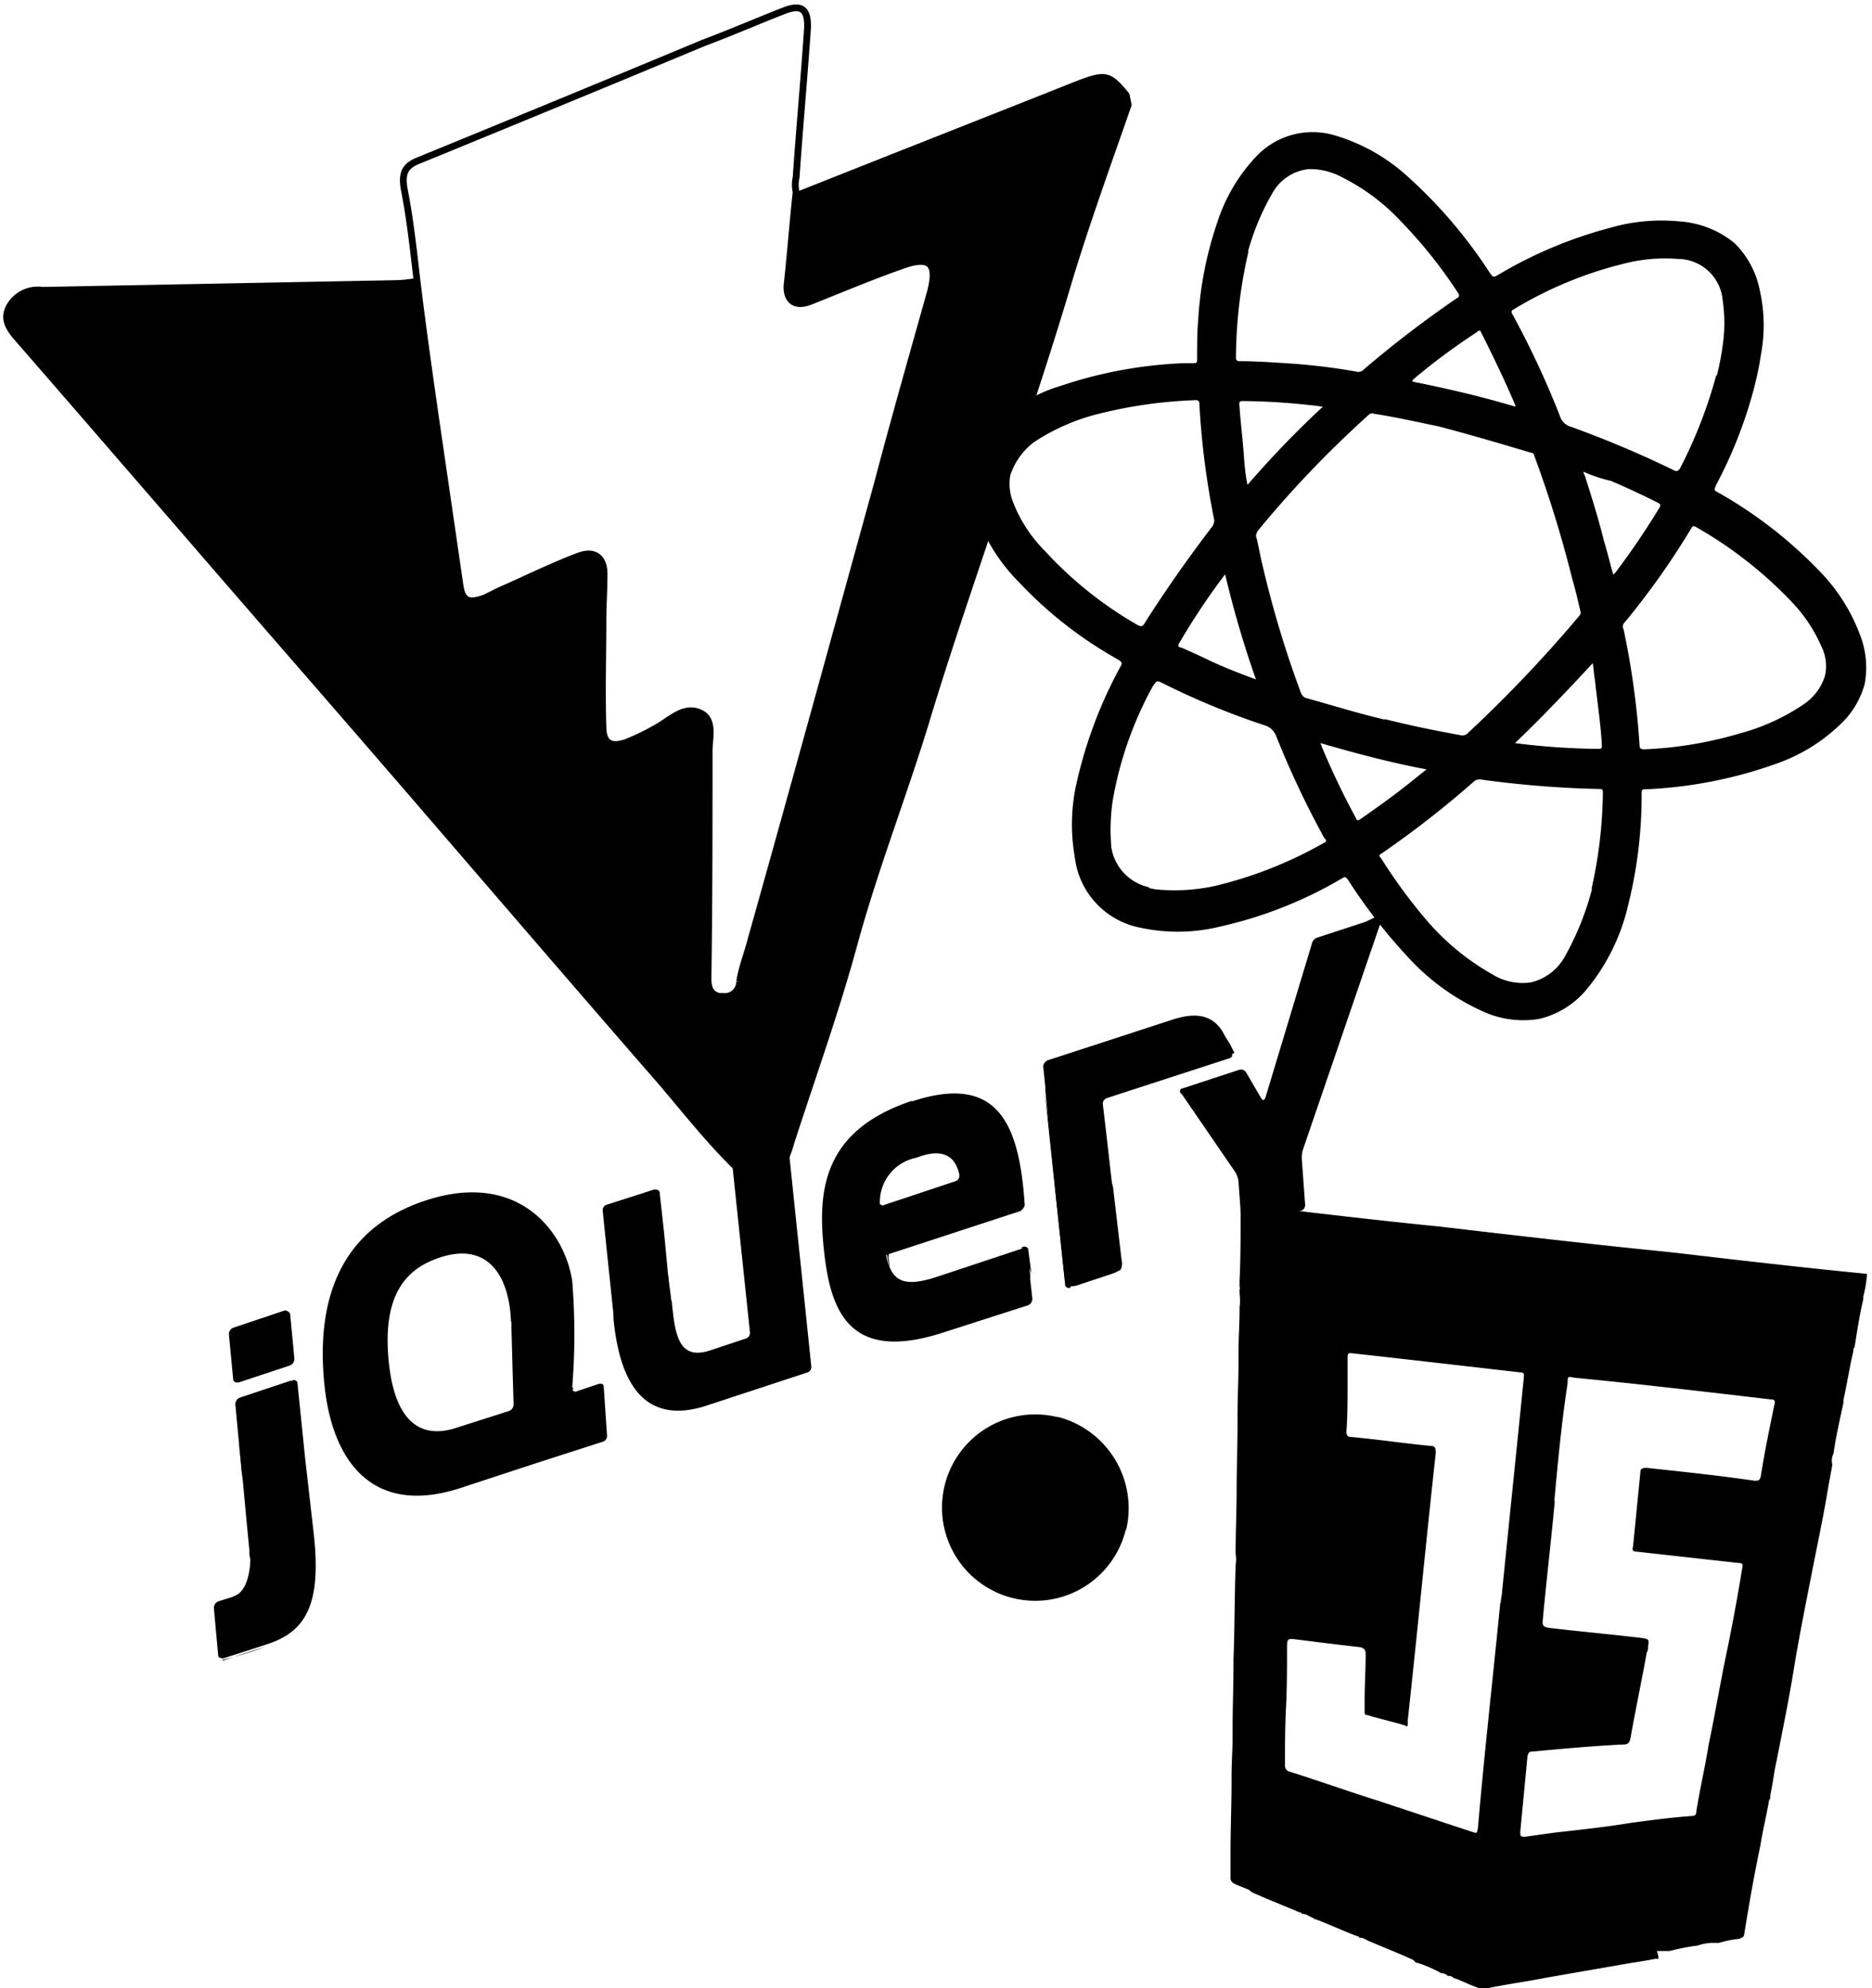 <svg id="Capa_1" data-name="Capa 1" xmlns="http://www.w3.org/2000/svg" viewBox="0 0 165.7 176"><defs><style>.cls-1{fill:none;stroke:#000;stroke-miterlimit:10;stroke-width:0.6px;}</style></defs><path d="M25.77,122.2l-4.56,1.52a.65.65,0,0,0-.38.57l.28,3,.29,3,.1.85.28,3.05.29,3a2.74,2.74,0,0,0,.09.85s0,2.76-1.43,3.24l-.19.09-1.23.38a.65.65,0,0,0-.38.57l.19,2.1.19,2.09c0,.19.19.28.38.28h.09c.86-.28,2.67-.85,3.81-1.23,3.61-1.14,4.85-3.71,4.18-9.8L27,129l-.67-6.56c0-.19-.19-.29-.38-.29a.28.28,0,0,1-.19.1m69-8.27a.36.36,0,0,1-.48-.19v-.1l-1.8-17m6.94,15.31-.86-7.23Z"/><path d="M69.32,101.57l-4.08,1.33a.63.63,0,0,0-.38.57l.76,7.22.76,7.23a.52.52,0,0,1-.38.57l-3,1c-2.85,1-3.23-1.14-3.52-4.09v-.09l-.09-.38v-.1l-.1-.76-.1-.76c0-.28-.09-.57-.09-.85L58.77,109l-.38-3.42c0-.19-.19-.29-.38-.29h-.1l-4.18,1.34a.51.51,0,0,0-.38.57l.47,4.56.48,4.56h0v.38c.48,5,2.28,9.51,8,7.8l9.13-3a.52.52,0,0,0,.38-.57l-1-9.6-1-9.6c0-.19-.09-.29-.38-.19h0m21.11,8.84a.35.35,0,0,1,.48.19v.09l.28,2.1m.19,2-.19-2.09Zm-.38.57h0c-1.23.38-4.85,1.62-7.6,2.48,3.33-1,7.6-2.48,7.6-2.48m-12.45-3.9a.78.78,0,0,1,.28-.76l-.47.19c.47,2.48.19.57.19.57"/><path d="M83.78,117.83h0m6.65-7.42a.35.35,0,0,1,.48.19v.09l.19,2.1v.38m-5.33,4Zm-1,.38Zm-.29.1h0m-.38.09Zm.57-.19ZM91,115.45l-5.23,1.71L91,115.45m.38-.57-.19-1.71Zm-7,2.76Zm-.67.19Zm.29-.1ZM21.4,130.28l-.29-3,.39,3.42.38,3.52-.29-3-.19-.86m3.8-14.36-4.56,1.53a.63.63,0,0,0-.38.57l.19,2,.19,2c0,.19.19.28.38.28h.09l4.57-1.52a.63.63,0,0,0,.38-.57l-.19-2-.19-2a.54.54,0,0,0-.48-.29h0m1.05,6.56h0l.67,6.57Zm-6.56,24.44s2.28-.76,3.8-1.23A29.92,29.92,0,0,1,19.69,146.92Zm1.14-22.63.28,3Z"/><path d="M109.26,93.2l-.38-.76-.47-.76-.2-.38c-.85-1.34-2.18-1.81-4.56-1L92.72,93.86a.65.65,0,0,0-.38.57l.09.86.1.95v.29l.85,8.55.86,8.09a1.65,1.65,0,0,0,.19.66c.09.1.57,0,.76,0l3.42-1.14.57-.28a1.2,1.2,0,0,0,.1-.86l-.38-3.23-.38-3.24h0l-.1-.38L98,101l-.38-3.24a.53.53,0,0,1,.38-.57l10.84-3.52c.19-.09.29-.19.19-.38.19,0,.19-.09.19-.09"/><path d="M120.86,81.6,116.58,83a.75.75,0,0,0-.47.57L112,97.19c-.1.19-.19.29-.38,0l-1.33-2.28a.55.55,0,0,0-.67-.19l-4.94,1.62a.24.24,0,0,0-.19.38c0,.09,0,.09.09.09l4.76,6.94a2.43,2.43,0,0,1,.28.76l.29,4a.3.3,0,0,0,.28.28h.1l4.85-1.61a.53.53,0,0,0,.38-.57l-.29-4a2.48,2.48,0,0,1,.1-.85l7-20.45c.1-.19,0-.38-.28-.28ZM84.92,104h0a.53.53,0,0,1-.38.57l-6.28,2.09c-.09.1-.28,0-.38-.09v-.1h0v-.09a4,4,0,0,1,3.24-3.9c2.56-1,3.51.09,3.8,1.52m-4.19-6.56c-8,2.66-8.36,8.08-7.79,13.31s2.18,9.89,10.46,7.23l2.37-.76L91,115.54a.63.63,0,0,0,.38-.57l-.19-1.71v-.38L91,110.79c0-.19-.19-.29-.38-.29h-.09L83,113c-3,1-4.09.47-4.57-1.91l11.89-3.89a1,1,0,0,0,.38-.48v-.09h0c-.48-7.33-2.47-11.61-10-9.13M45.27,117v.48h0l.09,3.42.1,3.42a.63.63,0,0,1-.38.57l-4.76,1.52c-3.61,1.14-5.42-1.33-5.89-5.7s.38-7.7,3.8-9.13c4.75-2,6.85,1.14,7,5.42m5.42,5.8a58.5,58.5,0,0,0,0-9.41c-.67-4.38-4.76-9.8-12.93-7.14s-9.7,9.61-9,16.36,4.28,11.79,12.36,9l6.37-2.09,5.9-1.9a.53.53,0,0,0,.38-.57l-.29-4.28c0-.19-.09-.29-.28-.29h-.1l-2,.67c-.1.1-.29,0-.38-.09V123c.09-.09.09-.09,0-.19Z"/><path d="M155.35,34a39.61,39.61,0,0,1-3.44,8.91c-.2.5-.2.5.2.7A38.89,38.89,0,0,1,161,50.5a16.1,16.1,0,0,1,3.75,6,7.92,7.92,0,0,1,.3,4.05,7.61,7.61,0,0,1-2.23,3.64,15.5,15.5,0,0,1-5.67,3.44,39.29,39.29,0,0,1-11.33,2.23c-.51,0-.51,0-.51.51a40.06,40.06,0,0,1-1.21,9.81,18.07,18.07,0,0,1-3.65,7.39,7.75,7.75,0,0,1-4.25,2.63,8.7,8.7,0,0,1-4.55-.5,20.21,20.21,0,0,1-7.19-5.16,47.69,47.69,0,0,1-5.16-6.69c-.2-.2-.2-.3-.51-.1A37.18,37.18,0,0,1,108.08,82a15.69,15.69,0,0,1-7.18.11,7.21,7.21,0,0,1-5.77-6.28,16.54,16.54,0,0,1,.2-6.68A39.55,39.55,0,0,1,99.18,59c.2-.3.1-.41-.2-.61a36.3,36.3,0,0,1-8.81-6.88,16,16,0,0,1-3.64-5.67,9.58,9.58,0,0,1-.61-4.15A6.52,6.52,0,0,1,87.74,38a13.6,13.6,0,0,1,6.17-3.85,38.87,38.87,0,0,1,10.83-2h.92c.3,0,.3-.11.3-.31,0-1.21,0-2.43.1-3.54a32.43,32.43,0,0,1,1.72-8.71,15.31,15.31,0,0,1,3.34-5.66A6.86,6.86,0,0,1,118.21,12a16.49,16.49,0,0,1,6.07,3.34,42.6,42.6,0,0,1,7.59,8.81c.3.41.3.41.71.2a38.3,38.3,0,0,1,9.82-4.15,16.36,16.36,0,0,1,6.27-.6,8.58,8.58,0,0,1,4.86,1.92,8,8,0,0,1,2.23,4.15,14,14,0,0,1,.1,5.77,22.67,22.67,0,0,1-.51,2.53m-15.18,7.79h0a.53.53,0,0,0,.1.31c.61,1.92,1.22,3.84,1.72,5.87.31,1,.51,1.92.81,2.93l.2-.2A68.14,68.14,0,0,0,146.85,45c.2-.3.1-.4-.1-.5-1.42-.71-2.73-1.32-4.15-1.93a13.05,13.05,0,0,1-2.43-.81M122.56,63.65c2,.51,4.35,1,6.68,1.42a.68.68,0,0,0,.71-.2,118.1,118.1,0,0,0,9.81-10.32.45.45,0,0,0,.11-.51c-.21-.91-.41-1.82-.71-2.83a103.33,103.33,0,0,0-3.34-10.83.32.32,0,0,0-.31-.31c-2.73-.81-5.46-1.62-8.19-2.33-1.93-.4-3.75-.81-5.67-1.11a.45.45,0,0,0-.51.1A94.85,94.85,0,0,0,111.32,47c-.1.21-.2.41-.1.61.2.81.31,1.52.51,2.33a92.07,92.07,0,0,0,3.44,11.44.78.78,0,0,0,.4.4c2.23.61,4.46,1.32,7,1.92M89.46,41.89a4.4,4.4,0,0,0,.2,2.53,12.51,12.51,0,0,0,2.84,4.36,34.22,34.22,0,0,0,7.89,6.37c.71.41.71.41,1.12-.3q2.73-4.24,5.76-8.2a1,1,0,0,0,.21-.61,71.42,71.42,0,0,1-1.32-10.32.27.27,0,0,0-.3-.3,40.89,40.89,0,0,0-8.61,1.21,18.42,18.42,0,0,0-5.76,2.53,6.08,6.08,0,0,0-2,2.73m12.25,36.74c.2,0,.5.11.71.11a16.92,16.92,0,0,0,5.06-.31,36.64,36.64,0,0,0,9.71-3.84c.21-.11.21-.21,0-.41a81,81,0,0,1-4.25-9,1.58,1.58,0,0,0-1.11-1A68,68,0,0,1,103,60.52c-.6-.31-.6-.31-1,.3A32.38,32.38,0,0,0,98.47,71a18.31,18.31,0,0,0-.1,4,4.31,4.31,0,0,0,3.34,3.54m39.17.11a40.52,40.52,0,0,0,1-8.51c0-.3-.1-.3-.3-.3A91,91,0,0,1,131.06,69a.79.79,0,0,0-.51.1,86.59,86.59,0,0,1-8.3,6.48c-.2.1-.2.2,0,.4a47.19,47.19,0,0,0,3.85,5.27,21.65,21.65,0,0,0,6,5,5.08,5.08,0,0,0,3.44.7,4.65,4.65,0,0,0,2.94-2.22,25.17,25.17,0,0,0,2.43-6M110.51,22.26a42.4,42.4,0,0,0-1.11,9.41.27.27,0,0,0,.3.3c1.52,0,3,.11,4.56.21a54.41,54.41,0,0,1,5.77.71.67.67,0,0,0,.71-.21,98.63,98.63,0,0,1,8.19-6.27c.21-.1.31-.2.11-.51a42.2,42.2,0,0,0-5-6.27,18.36,18.36,0,0,0-5.27-3.95,5.93,5.93,0,0,0-2.93-.71,4.16,4.16,0,0,0-3.14,2,22.12,22.12,0,0,0-2.23,5.27m41.5,11a24.39,24.39,0,0,0,.51-2.63,13.74,13.74,0,0,0,0-4.05,4,4,0,0,0-4-3.64,14.44,14.44,0,0,0-4.66.4,34.65,34.65,0,0,0-9.81,4.05c-.21.1-.31.2-.1.51a79.48,79.48,0,0,1,4.15,8.9,1.43,1.43,0,0,0,1,1,92.12,92.12,0,0,1,9.11,3.85c.2.1.3.1.5-.1a41.41,41.41,0,0,0,3.24-8.3m9.62,26.62a3.9,3.9,0,0,0-.31-2.63,13.45,13.45,0,0,0-2.73-4.05,36.65,36.65,0,0,0-8.3-6.48c-.3-.2-.4-.1-.5.1a68.31,68.31,0,0,1-5.88,8.3.49.49,0,0,0-.1.61,71.69,71.69,0,0,1,1.42,10.32c0,.21.1.31.41.31a34.75,34.75,0,0,0,8.5-1.42,18.68,18.68,0,0,0,5.56-2.53,4.77,4.77,0,0,0,1.93-2.53M134.1,65.78a62.6,62.6,0,0,0,7.39.51c.3,0,.3-.1.3-.31-.1-1.92-.41-3.84-.61-5.77-.1-.5-.1-.91-.2-1.51-2.33,2.53-4.56,4.85-6.88,7.08m-25.61-15A58.93,58.93,0,0,0,104.34,57c-.1.21,0,.31.2.31.91.4,1.82.81,2.63,1.21,1.32.61,2.64,1.12,4,1.62a90.49,90.49,0,0,1-2.73-9.31M126.3,68.11c-3.24-.61-6.27-1.42-9.41-2.33,0,.1.1.2.1.3a68.53,68.53,0,0,0,3,6.28c.1.3.2.3.5.1,1.42-1,2.84-2,4.26-3.14l1.51-1.21M134.1,36c.1-.1,0-.1,0-.2-.91-2.12-1.93-4.25-3-6.38-.1-.3-.3-.1-.4,0a55.66,55.66,0,0,0-5.47,4.05c-.1.1-.2.1-.2.31,3,.6,6.07,1.31,9.11,2.22m-23.69,6.89A87.17,87.17,0,0,1,117.09,36a57.51,57.51,0,0,0-7.08-.5c-.31,0-.31.1-.31.3.11,1.62.31,3.14.41,4.66a20.15,20.15,0,0,0,.3,2.43"/><path d="M99.64,135.43a8.25,8.25,0,1,1-6.07-10h.11a8.36,8.36,0,0,1,6,10"/><path d="M70.47,17c8.3-3.3,16.7-6.6,25-9.9,2.4-.9,2.9-.8,4.5,1.2l.2,1c-1.8,5.2-3.7,10.4-5.3,15.7-2.1,7.1-4.5,14.1-6.8,21.1-2,6-4.1,12.1-5.9,18.1-2,6.5-4.5,12.9-6.3,19.5-1.6,5.9-3.7,11.7-5.6,17.6a8.67,8.67,0,0,1-1.7,3.3l-2,.4c-3.5-3-6.2-6.7-9.2-10.1-10-11.5-19.9-23.1-29.9-34.6-8.7-10-17.3-20-26-30-.9-1-1.6-2-.9-3.3a3.17,3.17,0,0,1,3.2-1.6l31.3-.6a11,11,0,0,0,1.8-.2c.6,4.2,1.2,8.4,1.7,12.6.7,4.8,1.3,9.6,2.1,14.4.2,1.6.8,1.9,2.3,1.4a6.72,6.72,0,0,0,1.2-.6c2.4-1,4.7-2.2,7.1-3.1,1.4-.6,2.2.1,2.2,1.6s-.1,2.8-.1,4.2c0,3.1-.1,6.2,0,9.3,0,1.5.7,1.9,2.1,1.4a17.72,17.72,0,0,0,3.1-1.5c1.1-.7,2.3-1.7,3.5-1.1s.8,2.2.8,3.4c0,6.7,0,13.3-.1,20,0,.8.1,1.5,1,1.7a1.26,1.26,0,0,0,1.6-1.1V87c.2-1.3.7-2.4,1-3.7,3.8-13.5,7.5-27,11.2-40.5,1.6-5.7,3.2-11.3,4.7-16.9.6-2.4,0-3.1-2.2-2.4-2.9.9-5.7,2.2-8.5,3.3-1.3.5-2.2-.1-2-1.5.3-2.8.6-5.5.9-8.3"/><path class="cls-1" d="M70.47,17c-.3,2.7-.5,5.5-.8,8.2-.1,1.4.7,2,2,1.5,2.8-1.1,5.6-2.3,8.5-3.3,2.2-.7,2.8,0,2.2,2.4-1.6,5.7-3.2,11.3-4.7,17-3.7,13.4-7.4,26.9-11.2,40.4-.3,1.2-.8,2.4-1,3.7a1.32,1.32,0,0,1-1.5,1.3h-.3c-.9-.2-1-.9-1-1.7.1-6.7.1-13.3.1-20,0-1.2.5-2.8-.8-3.4s-2.4.4-3.5,1.1a21,21,0,0,1-3,1.5c-1.4.5-2.1.1-2.1-1.4-.1-3.1,0-6.2,0-9.3,0-1.4.1-2.8.1-4.2s-.8-2.1-2.2-1.6c-2.4.9-4.8,2.1-7.1,3.1l-1.2.6c-1.6.6-2.1.3-2.3-1.4l-2.1-14.4c-.6-4.2-1.2-8.4-1.7-12.6-.3-2.6-.6-5.3-1.1-7.8-.2-1.3,0-2,1.3-2.5,8.3-3.4,16.8-6.9,25.2-10.4,2.4-.9,4.7-1.9,7-2.8,1.7-.7,2.3-.2,2.2,1.6-.3,4.4-.7,8.7-1,13.1A2.85,2.85,0,0,0,70.47,17Z"/><path d="M146.62,173.37c-1.12.24-2.24.36-3.47.6l-6.28,1.09c-1.79.36-3.7.6-5.49,1a.86.86,0,0,1-.56-.11c-.68-.23-1.35-.58-2-.82h-.11a.6.6,0,0,0-.45-.23h-.11a.81.81,0,0,0-.45-.23h-.11a11.82,11.82,0,0,0-2.14-.93c-.11,0-.11,0-.23-.12l-.11-.12c-1.23-.58-2.47-1.05-3.82-1.63-.34-.12-.56-.35-.9-.35h-.11c0-.12,0-.12-.11-.12-1.24-.46-2.48-1.05-3.71-1.51-.12,0-.12,0-.23-.12-.34-.11-.56-.35-.9-.35h-.11c0-.12,0-.12-.11-.11l-3.37-1.4c-.23-.12-.57-.24-.79-.35s-.23-.12-.34-.24c-.45-.23-.9-.35-1.35-.58a.55.55,0,0,1-.34-.59V164c0-2.24.1-4.47.09-6.71v-.12c0-1.18.1-2.36.09-3.53v-.36c0-2.12.09-4.24.08-6.36.11-2.71.09-5.53.19-8.24v-.12a3.43,3.43,0,0,0,0-1.06c0-1.88.09-3.77.09-5.65s.09-4.13.08-6.13.1-3.77.09-5.65v-.47c0-1.3.1-2.6.09-3.89a4.24,4.24,0,0,0,0-1.18v-.47c.12,0,0-.12,0-.12h0v-.59c.1-2,.09-4,.09-6v-.24c0-.35.11-.47.44-.47,5.73.68,11.45,1.36,17.06,1.92,6.85.8,13.59,1.59,20.44,2.27,5.83.68,11.67,1.36,17.51,1.93h0a10.84,10.84,0,0,1-.33,2V115c-.33,1.41-.55,2.82-.77,4.24a.45.45,0,0,0-.11.35c-.33,1.42-.55,2.83-.88,4.36v.24c-.33,1.53-.66,2.95-.88,4.48a1.41,1.41,0,0,0-.11.94v.12l-.33,1.77c-.44,2.71-1,5.3-1.53,8s-1.1,5.54-1.54,8.25-1,5.43-1.53,8.14c-.22.94-.33,2-.55,3v.23a.43.43,0,0,1-.11.24c-.22,1.29-.55,2.59-.77,4-.55,2.6-1,5.19-1.42,7.78,0,.24-.11.36-.45.48a9.47,9.47,0,0,0-1.79.36h-.68a4.47,4.47,0,0,0-1.23.24,19.56,19.56,0,0,0-2.47.48h-1.12c.23.71.12.71,0,.71Zm-9-40.48c-.32,3.53-.75,7.07-1.07,10.61,0,.35,0,.47.45.58,2.8.34,5.5.57,8.31.91.67.11.67.11.56.82a.74.74,0,0,1-.11.47c-.44,2.48-1,5.07-1.43,7.55-.11.47-.22.59-.67.59-2.69.13-5.27.37-8,.62-.34,0-.34.12-.45.36-.21,2.24-.43,4.47-.64,6.71,0,.47,0,.47.45.47l2.58-.36c2.24-.25,4.49-.49,6.73-.86,1.79-.24,3.59-.48,5.38-.61.34,0,.45-.12.45-.47.32-2,.77-3.89,1.09-5.9.55-2.59,1-5.3,1.54-7.89s1-5.07,1.42-7.67c.11-.35,0-.47-.33-.47l-9-1c-.33,0-.44-.11-.33-.47l.64-6.48c0-.35.11-.47.56-.47,3.14.34,6.4.68,9.54,1.14.34,0,.45,0,.56-.36.33-2.12.77-4.24,1.21-6.37.11-.35,0-.47-.34-.47-5.84-.68-11.56-1.36-17.4-1.92-.56-.12-.56-.12-.56.47C138.22,125.94,137.9,129.36,137.58,132.89Zm-4.78,9h0c0-.35.11-.7.11-.94.64-6.36,1.29-12.61,1.93-19,0-.24.11-.47-.34-.47-4.94-.57-9.88-1.14-14.93-1.7-.22,0-.33,0-.33.35v2.36c0,1.41,0,2.82-.1,4.24,0,.35.12.47.46.47,2.35.22,4.71.57,7,.79.33,0,.44.12.45.59-.87,7.89-1.62,15.79-2.48,23.68v.36c0,.23-.11.23-.22.12-1.13-.35-2.25-.58-3.37-.93-.23,0-.23-.12-.23-.35V150.4c0-1.3.1-2.71.09-4,0-.35-.11-.47-.45-.59-1.91-.22-3.82-.45-5.61-.68-.9-.11-.9-.11-.9.95,0,1.65,0,3.3-.09,5.06s-.09,3.54-.09,5.19a.52.52,0,0,0,.34.47c2.59.81,5.17,1.74,7.76,2.55l8.42,2.79c.45.12.45.24.56-.35C131.4,155.06,132.15,148.46,132.8,141.86Z"/></svg>